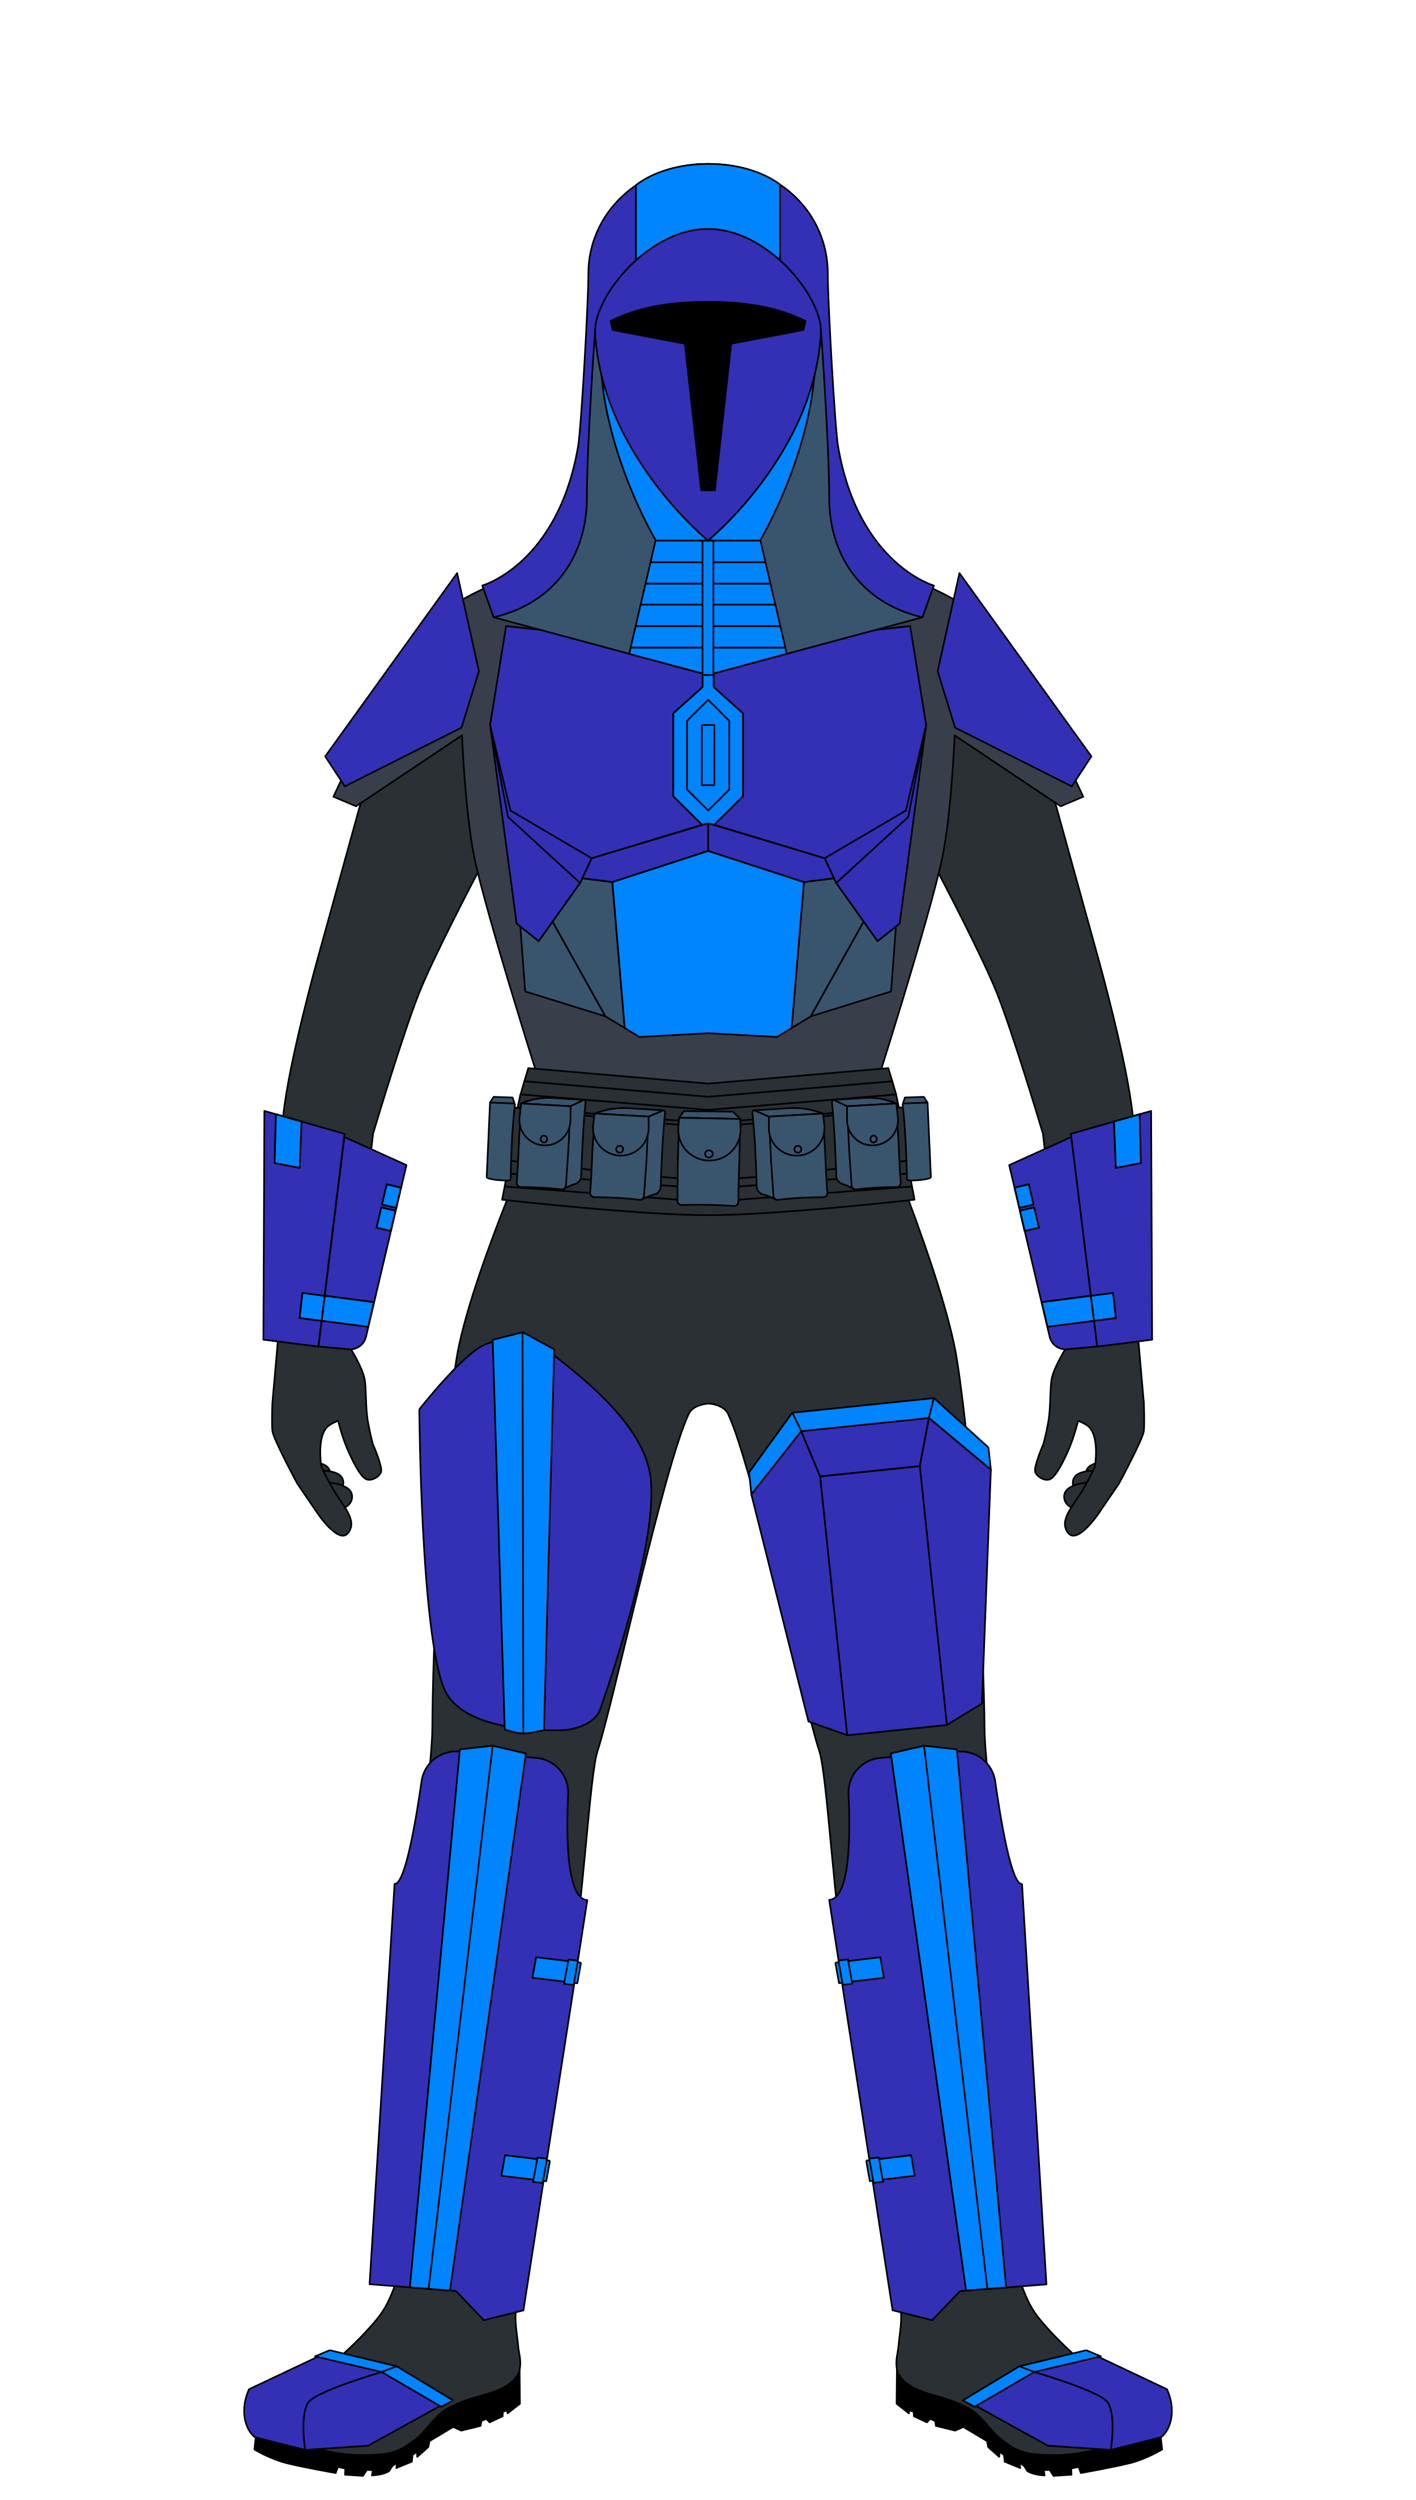 <?xml version='1.0' encoding='UTF-8'?>
<svg version="1.1" id="Female-Body" xmlns="http://www.w3.org/2000/svg" xmlns:serif="http://www.serif.com/" viewBox="0 -55 170 300" style="fill-rule: evenodd; stroke-width: 0.2px; stroke-linejoin: round;" width="170" height="300">
<style>
mask {
mask-type: alpha;
}
.decal {
stroke: none;
}
</style>
<defs id="Masks" stroke="none">
<mask id="HelmetsMask"> <use href="#Helmets"/> </mask>
<mask id="CollarMask"> <use href="#Collar"/> </mask>
<mask id="ShouldersMask"> <use href="#Shoulders"/> </mask>
<mask id="ChestMask"> <use href="#Chest"/> </mask>
<mask id="BicepsMask"> <use href="#Biceps"/> </mask>
<mask id="GauntletsMask"> <use href="#Gauntlets"/> </mask>
<mask id="WaistMask"> <use href="#Waist"/> </mask>
<mask id="GroinMask"> <use href="#Groin"/> </mask>
<mask id="ThighsMask"> <use href="#Thighs"/> </mask>
<mask id="KneesMask"> <use href="#Knees"/> </mask>
<mask id="ShinsMask"> <use href="#Shins"/> </mask>
<mask id="FootMask"> <use href="#Foot"/> </mask>
</defs>
<defs id="Decals"/><g id="Main-Body" fill="white" stroke="black">
<g id="Extras_Back">
<g id="Back"><g id="NO-CAPES_Back" class="option" style="display: inherit;">
</g>
</g>
</g>
<g id="Extras-BackDecals" mask="url(#BackMask)">
</g>
<g id="Suit">
<g id="Neck-Seal"><g id="Standard-Neck-Seal" class="option" fill="rgb(0, 0, 0)" style="display: inherit;">
<path d="M95.96,3.46c0-0.93-0.74-1.69-1.65-1.69c0,0-6.22,0.89-9.33,0.89c-3.11,0-9.33-0.89-9.33-0.89 c-0.91,0-1.65,0.76-1.65,1.69c0,0.93,0.74,1.69,1.65,1.69c0,0,6.22,0.89,9.33,0.89c3.11,0,9.33-0.89,9.33-0.89 C95.22,5.15,95.96,4.39,95.96,3.46z"/>
<path d="M96.51,5.43c0-0.98-0.78-1.77-1.73-1.77c0,0-6.53,0.93-9.8,0.93s-9.8-0.93-9.8-0.93 c-0.96,0-1.73,0.79-1.73,1.77c0,0.98,0.78,1.77,1.73,1.77c0,0,6.53,0.93,9.8,0.93s9.8-0.93,9.8-0.93 C95.74,7.21,96.51,6.41,96.51,5.43z"/>
<path d="M97.14,7.88c0-1.03-0.82-1.87-1.83-1.87c0,0-6.89,0.98-10.33,0.98c-3.44,0-10.33-0.98-10.33-0.98 c-1.01,0-1.83,0.84-1.83,1.87s0.82,1.87,1.83,1.87c0,0,6.89,0.98,10.33,0.98c3.44,0,10.33-0.98,10.33-0.98 C96.32,9.75,97.14,8.91,97.14,7.88z"/>
<path d="M97.75,10.13c0-1.08-0.86-1.96-1.92-1.96c0,0-7.23,1.03-10.85,1.03c-3.62,0-10.85-1.03-10.85-1.03 c-1.06,0-1.92,0.88-1.92,1.96c0,1.08,0.86,1.96,1.92,1.96c0,0,7.23,1.03,10.85,1.03c3.62,0,10.85-1.03,10.85-1.03 C96.89,12.09,97.75,11.21,97.75,10.13z"/>
<path d="M98.36,12.33c0-0.82-0.9-1.48-2.01-1.48c0,0-7.58,0.78-11.36,0.78s-11.36-0.78-11.36-0.78 c-1.11,0-2.01,0.66-2.01,1.48c0,0.82,0.9,1.48,2.01,1.48c0,0,7.58,0.78,11.36,0.78s11.36-0.78,11.36-0.78 C97.46,13.81,98.36,13.14,98.36,12.33z"/>
<path d="M98.36,14.8c0-0.82-0.9-1.48-2.01-1.48c0,0-7.58,0.78-11.36,0.78s-11.36-0.78-11.36-0.78 c-1.11,0-2.01,0.66-2.01,1.48c0,0.82,0.9,1.48,2.01,1.48c0,0,7.58,1.5,11.36,1.5s11.36-1.5,11.36-1.5 C97.46,16.28,98.36,15.62,98.36,14.8z"/>
</g>
</g>
<g id="Flight-Suit" fill="rgb(42, 48, 51)">
<path d="M38.1,60.17l5.2-18.8l12.15-8.13l1.9,16.49c0,0-5.25,9.95-7.06,14.51c-1.86,4.7-5.09,15.42-5.5,16.81 l-2.88,24.91l-8.36-2.66c0,0-0.3-17.29,0.46-24.47C34.68,72.42,38.1,60.17,38.1,60.17z"/>
<path d="M131.9,60.17l-5.22-18.86l-12.06-8.07l-1.92,16.59c0,0,5.2,9.85,7.01,14.41c1.86,4.7,5.09,15.42,5.5,16.81 l2.88,24.91l8.36-2.66c0,0,0.3-17.29-0.46-24.47C135.32,72.42,131.9,60.17,131.9,60.17z"/>
<path d="M84.99,113.44c-1.03,0.1-1.95,0.5-2.29,1.22c-3,6.3-9.17,35.13-10.95,40.44c-0.97,2.89-1.74,18.7-3.38,27.92 c-1.96,11.01-8.39,38.11-8.39,38.11l-11.15-1.15c0,0-1.44-27.22-1.04-37.12c0.3-7.53,3.42-22.31,3.42-22.31s0.67-5.4,0.69-8.12 c0.06-9.82,0.93-31.66,2.88-44.2C56.3,98.31,65.7,77.5,65.7,77.5s12.18,4.76,19.34,4.76c7.16,0,19.44-4.86,19.44-4.86 s8.88,20.92,10.42,30.83c1.95,12.54,3.24,34.38,3.3,44.2c0.02,2.72,0.69,8.12,0.69,8.12s3.12,14.79,3.42,22.31 c0.4,9.91-1.04,37.12-1.04,37.12l-11.15,1.15c0,0-6.43-27.1-8.39-38.11c-1.64-9.22-2.41-25.03-3.38-27.92 c-1.78-5.31-7.96-34.13-10.95-40.44c-0.35-0.73-1.3-1.14-2.34-1.23L84.99,113.44z"/>
</g>
<g id="Sleeves" class="toggle" style="display: none;" fill="rgb(255, 255, 255)"/>
</g>
<g id="Boots">
<g id="Tall_Boots" class="option" style="display: inherit;">
<g id="Bottom_Tall-Boot" fill="rgb(0, 0, 0)">
<path d="M62.38,229.28c-0.02,0.13-0.05,0.27-0.09,0.42c-0.88,1.83-3.26,2.46-4.9,2.9c-1.16,0.31-2.28,0.75-3.37,1.27 c-1.51,0.73-2.27,2-3.44,3.22c-0.52,0.54-1.15,0.96-1.75,1.38c-1.5,1.03-2.95,1.11-4.66,1.16c-2.29,0.07-4.32-0.28-6.58-0.85 c-1.98-0.5-3.45-0.92-5.16-1.47c-0.51-0.17-1.14-0.28-1.44-0.71l-0.26,0.65l-0.19,1.7c0,0,1.85,1.13,3.82,1.63 c1.97,0.5,5.94,1.2,5.94,1.2l0.27-0.74l0.89,0.21l-0.04,0.73l2.16,0.14l0.46-0.71l0.72,0.02l-0.11,0.63c0,0,1.34-0.02,2.08-0.53 c0.14-0.24,0.41-0.63,0.41-0.63l0.51-0.32l-0.07,0.6l1.86-0.76l0.09-0.82l0.54-0.36l0.02,0.6l1.33-1.17l0.14-0.72l2.85-1.7 l0.97,0.44l2.32-0.57l0.08-0.57l0.59-0.28l0.41,0.43l1.56-0.73l0.03-0.53l0.51-0.2l0.06,0.38l1.48-1.16L62.38,229.28z M62.44,228.61L62.44,228.61L62.44,228.61L62.44,228.61z"/>
<path d="M107.68,229.28c0.02,0.13,0.05,0.27,0.09,0.42c0.88,1.83,3.26,2.46,4.9,2.9c1.15,0.31,2.28,0.75,3.37,1.27 c1.51,0.73,2.27,2,3.44,3.22c0.52,0.54,1.15,0.96,1.75,1.38c1.5,1.03,2.95,1.11,4.66,1.16c2.29,0.07,4.32-0.28,6.58-0.85 c1.98-0.5,3.45-0.92,5.16-1.47c0.51-0.17,1.14-0.28,1.44-0.71l0.26,0.65l0.19,1.7c0,0-1.85,1.13-3.82,1.63 c-1.97,0.5-5.94,1.2-5.94,1.2l-0.27-0.74l-0.89,0.21l0.04,0.73l-2.16,0.14l-0.46-0.71l-0.72,0.02l0.11,0.63 c0,0-1.34-0.02-2.08-0.53c-0.14-0.24-0.41-0.63-0.41-0.63l-0.51-0.32l0.07,0.6l-1.86-0.76l-0.09-0.82l-0.54-0.36l-0.02,0.6 l-1.33-1.17l-0.14-0.72l-2.85-1.7l-0.97,0.44l-2.32-0.57l-0.08-0.57l-0.59-0.28l-0.41,0.43l-1.56-0.73l-0.03-0.53l-0.51-0.2 l-0.06,0.38l-1.48-1.16L107.68,229.28z M107.62,228.61L107.62,228.61L107.62,228.61L107.62,228.61z"/>
</g>
<g id="Main_Tall-Boot" fill="rgb(42, 48, 51)">
<path d="M62.37,215.4c1.32-4.39,2.31-11.41,3.1-14.61c0.59-2.4,3.31-15.44,2.86-17.08 c-0.45-1.66-20.1-4.93-20.66-3.44c-0.86,2.29,0.36,24.81,0.21,28.13c-0.11,2.44,0.19,7.55,0.19,7.55 c-0.23,1.33-0.42,2.76-0.9,3.96c-0.91,2.25-1.49,2.97-3.03,4.68c-1.06,1.17-3.06,3.14-4.32,4.03c-0.53,0.38-2.39,1.74-2.39,1.74 c-2.32,0.98-4.88,0.64-6.14,3.55c-0.27,0.64-0.51,1.4-0.46,2.12c0.06,0.92,0.94,1.05,1.63,1.27c1.71,0.55,3.18,0.97,5.16,1.47 c2.26,0.58,4.29,0.93,6.58,0.85c1.71-0.05,3.16-0.13,4.66-1.16c0.6-0.41,1.23-0.83,1.75-1.38c1.17-1.22,1.93-2.49,3.44-3.22 c1.09-0.53,2.21-0.96,3.37-1.27c1.63-0.44,4.02-1.06,4.9-2.9c0.34-1.38-0.01-2.06-0.12-3.24l-0.05-0.51 c-0.09-0.77-0.21-1.56-0.25-2.4c-0.07-1.6,0.28-3.18,0.37-4.77c0.05-0.9,0.09-1.81,0.11-2.71 C62.36,215.96,62.39,215.62,62.37,215.4z"/>
<path d="M107.7,215.4c-1.32-4.39-2.31-11.41-3.1-14.61c-0.59-2.4-3.31-15.44-2.86-17.08 c0.45-1.66,20.1-4.93,20.66-3.44c0.86,2.29-0.36,24.81-0.21,28.13c0.11,2.44-0.19,7.55-0.19,7.55c0.23,1.33,0.42,2.76,0.9,3.96 c0.91,2.25,1.49,2.97,3.03,4.68c1.06,1.17,3.06,3.14,4.32,4.03c0.53,0.38,2.39,1.74,2.39,1.74c2.32,0.98,4.88,0.64,6.15,3.55 c0.27,0.64,0.51,1.4,0.46,2.12c-0.06,0.92-0.94,1.05-1.63,1.27c-1.71,0.55-3.18,0.97-5.16,1.47c-2.26,0.58-4.29,0.93-6.58,0.85 c-1.71-0.05-3.16-0.13-4.66-1.16c-0.61-0.41-1.23-0.83-1.75-1.38c-1.18-1.22-1.94-2.49-3.44-3.22c-1.09-0.53-2.21-0.96-3.37-1.27 c-1.63-0.44-4.02-1.06-4.9-2.9c-0.34-1.38,0.01-2.06,0.12-3.24l0.05-0.51c0.09-0.77,0.21-1.56,0.25-2.4 c0.07-1.6-0.28-3.18-0.37-4.77c-0.05-0.9-0.09-1.81-0.11-2.71C107.71,215.96,107.68,215.62,107.7,215.4z"/>
</g>
</g></g>
<g id="Gloves">
<g id="Left-Glove"><g id="Basic_Left_Glove" class="option" fill="rgb(42, 48, 51)" style="display: inherit;">
<path d="M133.16,120.46c-0.46-0.03-0.9-0.01-1.36,0.09c-0.31,0.07-0.62,0.16-0.9,0.34 c-0.85,0.55-0.62,1.76,0.14,2.21c0.89,0.53,2.29,0.01,2.69-1.02C133.9,121.66,133.39,120.86,133.16,120.46"/>
<path d="M131.6,121.51c-0.46-0.02-0.9-0.02-1.36,0.09c-0.31,0.07-0.62,0.16-0.9,0.34c-0.85,0.55-0.62,1.76,0.14,2.21 c0.89,0.53,2.29,0.01,2.69-1.02C132.34,122.71,131.83,121.91,131.6,121.51"/>
<path d="M130.49,122.93c-0.46,0.05-1.02,0.12-1.46,0.3c-0.3,0.12-0.59,0.25-0.85,0.47c-0.78,0.68-0.4,1.83,0.4,2.17 c0.94,0.39,2.27-0.34,2.55-1.42C131.24,124.01,130.49,122.93,130.49,122.93z"/>
<path d="M127.97,106.79c0,0-1.34,2.09-1.69,3.59c-0.25,1.06-0.11,3.58-0.43,5.28c-0.31,1.7-0.59,2.64-0.59,2.64 s-1.18,2.71-0.98,3.34c0.21,0.62,1.25,1.18,1.84,0.85c0.74-0.41,1.66-2.32,2.24-3.67c0.59-1.37,1.08-3.32,1.08-3.32 s0.81,0.32,1.23,0.68c1.38,1.2,0.78,4.82,0.78,4.82s-0.57,1.29-1.43,2.75c-1.17,1.99-2.97,3.7-1.78,5.22 c1.11,1.42,3.63-2.31,3.63-2.31l2.47-3.62c0,0,2.84-5.26,2.98-6.28c0.11-0.78,0.01-3.38,0.01-3.38l-0.89-10.08l-4.5,0.42 l-3.7,1.36L127.97,106.79"/>
</g>
</g>
<g id="Right-Glove"><g id="Basic_Right_Glove" class="option" fill="rgb(42, 48, 51)" style="display: inherit;">
<path d="M36.86,120.46c0.46-0.03,0.9-0.01,1.36,0.09c0.31,0.07,0.62,0.16,0.9,0.34c0.85,0.55,0.62,1.76-0.14,2.21 c-0.89,0.53-2.29,0.01-2.69-1.02C36.12,121.66,36.64,120.86,36.86,120.46"/>
<path d="M38.42,121.51c0.46-0.02,0.9-0.02,1.36,0.09c0.31,0.07,0.62,0.16,0.9,0.34c0.85,0.55,0.62,1.76-0.14,2.21 c-0.89,0.53-2.29,0.01-2.69-1.02C37.68,122.71,38.2,121.91,38.42,121.51"/>
<path d="M39.54,122.93c0.46,0.05,1.02,0.12,1.46,0.3c0.3,0.12,0.6,0.25,0.85,0.47c0.78,0.68,0.4,1.83-0.4,2.17 c-0.94,0.39-2.27-0.34-2.55-1.42C38.78,124.01,39.54,122.93,39.54,122.93z"/>
<path d="M42.06,106.79c0,0,1.34,2.09,1.69,3.59c0.25,1.06,0.11,3.58,0.43,5.28c0.31,1.7,0.59,2.64,0.59,2.64 s1.18,2.71,0.98,3.34c-0.21,0.62-1.24,1.18-1.84,0.85c-0.74-0.41-1.66-2.32-2.24-3.67c-0.59-1.37-1.08-3.32-1.08-3.32 s-0.81,0.32-1.23,0.68c-1.38,1.2-0.78,4.82-0.78,4.82s0.57,1.29,1.43,2.75c1.17,1.99,2.97,3.7,1.78,5.22 c-1.11,1.42-3.63-2.31-3.63-2.31l-2.47-3.62c0,0-2.84-5.26-2.98-6.28c-0.11-0.78-0.01-3.38-0.01-3.38l0.89-10.08l4.5,0.42 l3.7,1.36L42.06,106.79"/>
</g>
</g>
</g>
<g id="Biceps">
<g id="Left-Biceps">
<g id="None_Biceps_Left" class="option" style="display: inherit;">
</g></g>
<g id="Right-Biceps">
<g id="None_Biceps_Right" class="option" style="display: inherit;">
</g></g>
</g>
<g id="BicepsDecals" mask="url(#BicepsMask)">
</g>
<path id="Vest" d="M91.61,82.96c-4.3,0.88-8.84,0.88-13.14,0c-4.33-0.88-12.83-5.29-12.83-5.29s-7.42-23.26-8.75-30.06 c-1.06-5.39-1.42-14.37-1.42-14.37l-12.73,8.52l-2.71-1.15c0,0,7.62-16.73,12.62-21.57c4.53-4.39,17.42-7.5,17.42-7.5 s5.68,6.2,14.97,6.25c8.84,0.04,14.97-6.25,14.97-6.25s12.89,3.12,17.42,7.5c5.01,4.85,12.62,21.57,12.62,21.57l-2.71,1.15 l-12.73-8.52c0,0-0.36,8.98-1.42,14.37c-1.33,6.79-8.76,30.06-8.76,30.06S95.93,82.08,91.61,82.96z" fill="rgb(57, 63, 74)"/>
<g id="SuitDecals" mask="url(#SuitMask)">
</g>
<g class="swappable" id="Chest"><g id="Chest_Gunslinger">
<g id="Abdomen_Gunslinger">
<g id="Left_Abdomen_Gunslinger" fill="rgb(57, 85, 110)">
<path d="M97.34,66.97l6.35-11.37l-3.3-4.64l-0.26-0.56l-3.61,0.45l-1.48,17.52L97.34,66.97z"/>
<path d="M97.34,66.97l6.35-11.37l1.67,2.34l2.2-1.75l-0.58,7.79L97.34,66.97z"/>
</g>
<g id="Right_Abdomen_Gunslinger" fill="rgb(57, 85, 110)">
<path d="M72.69,66.97L66.34,55.6l-1.67,2.34l-2.2-1.75l0.58,7.79L72.69,66.97z"/>
<path d="M72.69,66.97L66.34,55.6l3.3-4.64l0.26-0.56l3.61,0.45L75,68.37L72.69,66.97z"/>
</g>
<path id="Center_Abdomen_Gunslinger" d="M85.02,47.12l11.5,3.74l-1.48,17.52l-1.76,1.06l-8.26-0.45l-8.26,0.45 L75,68.37l-1.48-17.52L85.02,47.12z" fill="rgb(0, 133, 255)"/>
</g>
<g id="Chest-Plates_Gunslinger">
<g id="Left-Chest_Gunslinger" fill="rgb(51, 48, 181)">
<path d="M85.68,27.45v-2.7l2.22-2.21l21.37-2.41l1.92,11.86l-3.18,23.84l-2.65,2.11l-4.97-6.98L99,48l-13.25-4.02 l3.45-3.42v-9.95L85.68,27.45z"/>
<path d="M99,48l9.76-5.73l2.43-10.25l-2.15,11.03l-8.65,7.92L99,48z"/>
<path d="M100.12,50.4l-3.61,0.45l-11.5-3.74V43.8L99,48L100.12,50.4z"/>
</g>
<g id="Right-Chest_Gunslinger" fill="rgb(51, 48, 181)">
<path d="M84.35,27.45v-2.7l-2.22-2.21l-21.37-2.41l-1.92,11.86l3.18,23.84l2.65,2.11l4.97-6.98L71.04,48l13.25-4.02 l-3.45-3.42v-9.95L84.35,27.45z"/>
<path d="M71.04,48l-9.76-5.73l-2.43-10.25l2.15,11.03l8.65,7.92L71.04,48z"/>
<path d="M69.91,50.4l3.61,0.45l11.5-3.74V43.8L71.04,48L69.91,50.4z"/>
</g>
</g>
<g id="Iron-Heart_Gunslinger">
<path id="Under-Heart_Gunslinger" d="M84.29,43.98l-3.45-3.42v-9.95l3.51-3.16v-2.7h1.33v2.7l3.51,3.16v9.95 l-3.45,3.42l-0.73-0.18L84.29,43.98z" fill="rgb(0, 133, 255)"/>
<path id="Heart_Gunslinger" d="M82.48,39.74v-8.23l2.54-2.53l2.54,2.53v8.23l-2.54,2.53L82.48,39.74z" fill="rgb(0, 133, 255)"/><rect id="Center_Heart_Gunslinger" class="option" x="84.26" y="32.01" width="1.5" height="7.22" fill="rgb(0, 133, 255)" style="display: inherit;"/>
</g>
</g></g>
<g id="ChestDecals" mask="url(#ChestMask)">
</g>
<g id="Chest-Attachments"><g id="No-Device_Accessories_Chest" class="option" style="display: inherit;">
</g>
</g>
<g id="Collar"><g id="None_Collar" class="option" style="display: inherit;">
</g>
</g>
<g id="CollarDecals" mask="url(#CollarMask)">
</g>
<g id="Helmets" class="swappable" transform="translate(45,-52)"><g id="Helmet_Neo">
<g id="Mask-Of-Mandalor_Neo">
<g id="Mask-Of-Mandalor_Neo" class="toggle" style="display:none"/>
</g>
<g id="Helmet_Pieces_Neo">
<path id="Main_Neo" d="M14.27,71.08l-1.37-3.81c0,0,9.06-2.54,11.5-16.68c0.38-2.17,1.24-17.39,1.24-20.8 c0-7.02,5.93-13.12,14.37-13.12c8.7,0,14.37,6.12,14.37,13.12c0,3.41,0.86,18.63,1.24,20.8c2.44,14.14,11.5,16.68,11.5,16.68 l-1.37,3.81H14.27z" fill="rgb(51, 48, 181)"/>
<path id="Stripe_Neo" d="M31.35,28.24v-9.01c0,0,2.83-2.54,8.65-2.56c5.77-0.02,8.65,2.49,8.65,2.49v9.08 c-2.4-2.04-5.46-3.57-8.65-3.57c-0.42,0-0.84,0.03-1.26,0.08c-2.4,0.29-4.64,1.38-6.53,2.8C31.92,27.77,31.64,28,31.35,28.24 L31.35,28.24z" fill="rgb(0, 133, 255)"/>
<path id="Chin-2_Neo" d="M39.98,78l-25.71-6.92c7.72-1.8,11.19-7.87,11.19-14.31s0.99-20.16,0.99-20.16h27.11 c0,0,0.99,13.71,0.99,20.16s3.47,12.51,11.19,14.31L40.02,78L40,78L39.98,78z" fill="rgb(57, 85, 110)"/>
<g id="Chin-1_Neo" fill="rgb(0, 133, 255)">
<path d="M46.25,61.88H33.75c0,0-6.21-10.37-6.65-21.54l0,0C29.87,51.51,40,59.15,40,59.15s10.13-7.64,12.9-18.81 l0,0C52.46,51.51,46.25,61.88,46.25,61.88z"/>
<path d="M33.1,64.46l-0.6,2.59h15l-0.6-2.59H33.1z"/>
<path d="M33.7,61.88l-0.6,2.59h13.8l-0.6-2.59H33.7z"/>
<path d="M32.5,67.05l-0.6,2.59h16.2l-0.6-2.59H32.5z"/>
<path d="M31.91,69.56l-0.6,2.59h17.38l-0.6-2.59H31.91z"/>
<path d="M31.31,72.15l-0.6,2.58h18.58l-0.6-2.58H31.31z"/>
<path d="M30.71,74.74l-0.17,0.73L40,78l9.46-2.54l-0.17-0.73H30.71z"/>
<rect x="39.34" y="61.88" width="1.31" height="16.12"/>
</g>
<path id="Face_Neo" d="M40,24.47c7.21,0,13.77,8.24,13.55,12.47C52.8,51.47,40,61.88,40,61.88 S27.2,51.47,26.45,36.94C26.23,32.71,32.79,24.47,40,24.47z" fill="rgb(51, 48, 181)"/>
<path fill="rgb(0, 0, 0)" id="Visor_Neo" d="M39.18,55.84l-1.96-17.59l-8.66-1.65l-0.25-1.07c3.66-1.86,7.8-2.31,11.7-2.31 s8.07,0.47,11.7,2.31l-0.26,1.07l-8.66,1.65l-1.96,17.59H39.18z"/>
</g>
</g></g>
<g id="HelmetsDecals" mask="url(#HelmetsMask)"/>
<g id="Shoulders">
<g id="Left-Shoulder"><g id="Classic_Shoulder_Left" class="option" style="display: inherit;">
<path id="Main_Shoulder_Classic_Left" d="M115.19,13.78l-2.62,11.77l2.09,6.77l14.01,7.05l2.36-3.6L115.19,13.78z" fill="rgb(51, 48, 181)"/>
<path id="Trauma-Plates_Shoulder_Classic_Left" class="toggle" style="display:none" d="M114.4,25.47l1.74,5.62l11.93,6l2.02-3.08 l-13.43-18.68L114.4,25.47z" fill="rgb(255, 255, 255)"/>
</g>
</g>
<g id="Right-Shoulder"><g id="Classic_Shoulder_Right" class="option" style="display: inherit;">
<path id="Main_Shoulder_Classic_Right" d="M54.88,13.78l2.62,11.77l-2.09,6.77l-14.01,7.05l-2.36-3.6L54.88,13.78z " fill="rgb(51, 48, 181)"/>
<path id="Trauma-Plates_Shoulder_Classic_Right" class="toggle" style="display:none" d="M55.67,25.47l-1.74,5.62l-11.93,6l-2.02-3.08 l13.43-18.68L55.67,25.47z" fill="rgb(255, 255, 255)"/>
</g>
</g>
</g>
<g id="ShouldersDecals" mask="url(#ShouldersMask)">
</g>
<g id="Gauntlets">
<g id="Left-Gauntlets"><g id="Gunslinger_Gauntlet_Left" class="option" style="display: inherit;">
<g id="Accent-Top_Gunslinger_Gauntlet_Left" fill="rgb(0, 133, 255)">
<path d="M136.82,78.71l0.16,5.87l-3.02,0.58l-0.23-5.57L136.82,78.71z"/>
<path d="M133.63,100.15l0.34,3.02l-2.65,0.34l-0.37-3.01L133.63,100.15z"/>
</g>
<path id="Top_Gunslinger_Gauntlet_Left" d="M136.82,78.71l1.38-0.39l0.12,27.45l-6.61,0.83l-0.53-4.3l0.15,1.22 l2.65-0.34l-0.34-3.02l-2.68,0.35l-2.4-19.44L136.82,78.71l-3.09,0.88l0.23,5.57l3.02-0.58L136.82,78.71z" fill="rgb(51, 48, 181)"/>
<g id="Accent-Bottom_Gunslinger_Gauntlet_Left" fill="rgb(0, 133, 255)">
<path d="M124.09,89.56l-0.57-2.44l-1.72,0.4l0.57,2.44L124.09,89.56z"/>
<path d="M124.74,92.34l-0.57-2.45l-1.73,0.4l0.57,2.44L124.74,92.34z"/>
<path d="M130.96,100.5l-5.9,0.77l0.7,2.97l5.58-0.72L130.96,100.5z"/>
</g>
<path id="Bottom_Gunslinger_Gauntlet_Left" d="M131.28,103.07l-0.32-2.58l-5.9,0.77l0.7,2.97l5.58-0.72l0.38,3.08 c0,0-2.07,0.19-3.62,0.33c-0.97,0.09-1.86-0.55-2.08-1.49c-1.21-5.14-4.86-20.61-4.86-20.61l7.45-3.37L131.28,103.07z M124.74,92.34l-0.57-2.45l-1.73,0.4l0.57,2.44L124.74,92.34z M124.09,89.56l-0.57-2.44l-1.72,0.4l0.57,2.44L124.09,89.56z" fill="rgb(51, 48, 181)"/><g id="No-Device_Attachment_Gunslinger_Gauntlet_Left" class="option" style="display: inherit;">
</g>
</g></g>
<g id="Right-Gauntlets"><g id="Gunslinger_Gauntlet_Right" class="option" style="display: inherit;">
<g id="Accent-Top_Gunslinger_Gauntlet_Right" fill="rgb(0, 133, 255)">
<path d="M33.12,78.71l-0.16,5.87l3.02,0.58l0.23-5.57L33.12,78.71z"/>
<path d="M36.31,100.15l-0.34,3.02l2.65,0.34l0.37-3.01L36.31,100.15z"/>
</g>
<path id="Top_Gunslinger_Gauntlet_Right" d="M33.12,78.71l-1.38-0.39l-0.12,27.45l6.61,0.83l0.53-4.3l-0.15,1.22 l-2.65-0.34l0.34-3.02l2.67,0.35l2.4-19.44L33.12,78.71l3.09,0.88l-0.23,5.57l-3.02-0.58L33.12,78.71z" fill="rgb(51, 48, 181)"/>
<g id="Accent-Bottom_Gunslinger_Gauntlet_Right" fill="rgb(0, 133, 255)">
<path d="M45.85,89.56l0.57-2.44l1.72,0.4l-0.57,2.44L45.85,89.56z"/>
<path d="M45.2,92.34l0.57-2.45l1.72,0.4l-0.57,2.44L45.2,92.34z"/>
<path d="M38.99,100.5l5.91,0.77l-0.7,2.97l-5.58-0.72L38.99,100.5z"/>
</g>
<path id="Bottom_Gunslinger_Gauntlet_Right" d="M38.67,103.07l0.32-2.58l5.91,0.77l-0.7,2.97l-5.58-0.72 l-0.38,3.08c0,0,2.07,0.19,3.62,0.33c0.97,0.09,1.85-0.55,2.08-1.49c1.21-5.14,4.86-20.61,4.86-20.61l-7.45-3.37L38.67,103.07z M45.2,92.34l0.57-2.45l1.72,0.4l-0.57,2.44L45.2,92.34z M45.85,89.56l0.57-2.44l1.72,0.4l-0.57,2.44L45.85,89.56z" fill="rgb(51, 48, 181)"/><g id="No-Device_Attachment_Gunslinger_Gauntlet_Right" class="option" style="display: inherit;">
</g>
</g></g>
</g>
<g id="GauntletsDecals" mask="url(#GauntletsMask)">
</g>
<g id="Shins">
<g id="Left-Shin"><g id="Basic-Shnees_Shin_Left" class="option" style="display: inherit;">
<path id="Shin_Basic-Shnees-Shin_Left" d="M101.87,160.31c-0.11-2.24,1.59-4.17,3.84-4.35 c2.81-0.23,6.5-0.53,9.28-0.76c2.21-0.18,4.18,1.38,4.49,3.57c0.69,4.84,1.97,12.46,3.22,12.33l2.93,48.04l-10.37,0.81 l-3.35,3.49l-4.75-1.19L99.55,173C102.07,172.85,102.11,165.2,101.87,160.31z" fill="rgb(51, 48, 181)"/>
<g id="Straps_Basic-Shnees-Shin_Left" class="toggle" fill="rgb(0, 133, 255)">
<path d="M100.29,180.53l5.39-0.65l0.44,2.46l-5.39,0.65L100.29,180.53"/>
<path d="M100.66,180.28l1.14-0.14l0.52,2.91l-1.14,0.14L100.66,180.28"/>
<path d="M103.99,204.29l5.39-0.65l0.44,2.46l-5.39,0.65L103.99,204.29"/>
<path d="M104.36,204.05l1.14-0.14l0.52,2.91l-1.14,0.14L104.36,204.05"/>
</g>
<g id="Accent_Basic-Shnees-Shin_Left" class="toggle" fill="rgb(0, 133, 255)">
<path d="M114.88,154.94l-3.93-0.44l-4,0.92l9.03,64.46l4.81-0.37L114.88,154.94"/>
<path d="M110.94,154.5l7.6,65.18"/>
</g>
</g></g>
<g id="Right-Shin"><g id="Basic-Shnees_Shin_Right" class="option" style="display: inherit;">
<path id="Shin_Basic-Shnees-Shin_Right" d="M68.21,160.32c0.11-2.24-1.58-4.17-3.83-4.36 c-2.81-0.23-6.5-0.54-9.27-0.77c-2.21-0.18-4.19,1.38-4.5,3.56c-0.69,4.84-1.99,12.46-3.24,12.33l-3,48.04l10.37,0.82l3.35,3.5 l4.75-1.18l7.67-49.23C68,172.86,67.97,165.22,68.21,160.32" fill="rgb(51, 48, 181)"/>
<g id="Straps_Basic-Shnees-Shin_Right" class="toggle" fill="rgb(0, 133, 255)">
<path d="M69.76,180.54l-5.39-0.66l-0.45,2.46l5.39,0.66L69.76,180.54"/>
<path d="M69.39,180.3l-1.14-0.14l-0.53,2.91l1.14,0.14L69.39,180.3"/>
<path d="M66.03,204.3l-5.39-0.66l-0.45,2.46l5.39,0.66L66.03,204.3"/>
<path d="M65.67,204.06l-1.14-0.14L64,206.84l1.14,0.14L65.67,204.06"/>
</g>
<g id="Accent_Basic-Shnees-Shin_Right" class="toggle" fill="rgb(0, 133, 255)">
<path d="M55.21,154.94l3.93-0.44l4,0.93l-9.12,64.45l-4.81-0.38L55.21,154.94"/>
<path d="M59.15,154.5l-7.69,65.17"/>
</g>
</g></g>
</g>
<g id="ShinsDecals" mask="url(#ShinsMask)">
</g>
<g id="Foot">
<g id="Left-Ankle">
<g id="None_Ankle_Left" class="option" style="display: inherit;">
</g></g>
<g id="Left-Toe">
<g id="Armored_Toe_Left" class="option" style="display: inherit;">
<g id="Plate_Armored_Toe_Left" fill="rgb(51, 48, 181)">
<path d="M115.81,232.98l10,5.52l7.55,0.51l6.05-1.53c1.27-1.05,1.77-3.41,0.69-5.76l-8.53-4.03l-6.69,1.67 L115.81,232.98"/>
<path d="M124.19,229.66c0,0,7.8,2.27,8.77,3.62c1.08,1.49,0.4,5.74,0.4,5.74"/>
</g>
<g id="Trim_Armored_Toe_Left" fill="rgb(0, 133, 255)">
<path d="M130.41,227.04l-8.03,1.93l-6.78,4.09l1.4,0.77l7.18-4.18l7.99-1.87L130.41,227.04"/>
<path d="M122.38,228.97l1.8,0.69"/>
</g>
</g></g>
<g id="Right-Ankle">
<g id="None_Ankle_Right" class="option" style="display: inherit;">
</g></g>
<g id="Right-Toe">
<g id="Armored_Toe_Right" class="option" style="display: inherit;">
<g id="Plate_Armored_Toe_Right" fill="rgb(51, 48, 181)">
<path d="M54.19,232.98l-10,5.52l-7.55,0.51l-6.05-1.53c-1.27-1.05-1.77-3.41-0.69-5.76l8.53-4.03l6.69,1.67 L54.19,232.98"/>
<path d="M45.81,229.66c0,0-7.8,2.27-8.77,3.62c-1.08,1.49-0.4,5.74-0.4,5.74"/>
</g>
<g id="Trim_Armored_Toe_Right" fill="rgb(0, 133, 255)">
<path d="M39.59,227.04l8.03,1.93l6.77,4.09l-1.4,0.77l-7.18-4.18l-7.99-1.87L39.59,227.04"/>
<path d="M47.62,228.97l-1.8,0.69"/>
</g>
</g></g>
</g>
<g id="FootDecals" mask="url(#FootMask)">
</g>
<g id="Knees">
<g id="Left-Knee">
<g id="None-(Nih-Plates)_Knee_Left" class="option" style="display: inherit;">
</g></g>
<g id="Right-Knee">
<g id="None-(Nih-Plates)_Knee_Right" class="option" style="display: inherit;">
</g></g>
</g>
<g id="KneesDecals" mask="url(#KneesMask)">
</g>
<g id="Thighs">
<g id="Left-Thigh"><g id="Heavy_Thigh_Left" class="option" style="display: inherit;">
<g id="Thigh_Heavy-Thigh_Left" fill="rgb(51, 48, 181)">
<path d="M96.2,116.74l-6,7.6l6.86,27.25l4.66,1.65l-3.25-31.06L96.2,116.74"/>
<path d="M111.52,115.16l7.44,6.21l-1.07,28.07l-4.22,2.57l-3.25-31.06L111.52,115.16"/>
<path d="M111.52,115.16l-15.33,1.58l2.27,5.44l11.96-1.24L111.52,115.16"/>
<path d="M110.43,120.95l-11.96,1.24l3.25,31.06l11.96-1.24L110.43,120.95"/>
</g>
<g id="Trim_Heavy-Thigh_Left" fill="rgb(0, 133, 255)">
<path d="M112.12,112.78l-17.01,1.76l1.08,2.21l15.33-1.58L112.12,112.78"/>
<path d="M118.67,118.71l-6.55-5.94l-0.6,2.38l7.44,6.21L118.67,118.71"/>
<path d="M89.94,121.68l5.18-7.15l1.08,2.21l-6,7.6L89.94,121.68"/>
</g>
</g></g>
<g id="Right-Thigh"><g id="Basic_Thigh_Right" class="option" style="display: inherit;">
<path id="Thigh_Basic-Thigh_Right" d="M50.34,114.13c0,0,5.22-6.67,7.89-7.78c2.53-1.05,5.91-0.6,8.08,1.13 c3.31,2.64,10.92,8.35,11.78,14.71c0.96,7.1-4.24,22.8-6,27.87c-0.6,1.72-2.87,2.51-4.61,2.57c-3.22,0.12-12.01-0.15-14.11-4.87 C50.51,141.34,50.34,114.13,50.34,114.13" fill="rgb(51, 48, 181)"/>
<path id="Trauma-Plate_Basic-Thigh_Right" class="toggle" style="display:none" d="M52.11,114.74c0.78-0.97,2.65-3.22,4.46-4.95 c0.86-0.82,1.68-1.54,2.33-1.82c1.97-0.82,4.61-0.47,6.3,0.88c1.92,1.53,5.35,4.12,7.95,7.29c1.58,1.92,2.88,4.05,3.18,6.29 c0.94,6.9-4.2,22.13-5.92,27.06c-0.15,0.43-0.56,0.7-0.99,0.91c-0.64,0.31-1.38,0.46-2.02,0.49c-1.8,0.07-5.47,0.02-8.54-1 c-1.7-0.56-3.24-1.38-3.89-2.83c-0.81-1.82-1.35-5.42-1.77-9.56C52.32,128.66,52.14,117.46,52.11,114.74" fill="rgb(255, 255, 255)"/>
<g id="Ridge_Basic-Thigh_Right" class="toggle" style="" fill="rgb(0, 133, 255)">
<path d="M59.15,105.79l3.61-0.92l3.78,2.07l-1.23,45.7c-2.49,0.48-2.53,0.57-4.71-0.08L59.15,105.79"/>
<path d="M62.73,104.87l0.1,48.14"/>
</g>
</g>
</g>
</g>
<g id="ThighsDecals" mask="url(#ThighsMask)">
</g>
<g id="Groin">
<g id="None_Groin" class="option" style="display: inherit;">
</g></g>
<g id="GroinDecals" mask="url(#GroinMask)">
</g>
<g id="Waist">
<g id="Accessories_Waist">
<g id="Kama" class="toggle" style="display:none"/>
<g id="Loin-Cloth" class="toggle" style="display:none"/>
<g id="Left-Holster" class="toggle" style="display:none"/>
<g id="Right-Holster" class="toggle" style="display:none"/>
<g id="Left-Trophy" class="toggle" style="display:none"/>
<g id="Right-Trophy" class="toggle" style="display:none"/>
</g>
<g id="Under-Belt"><g id="Girth-Belt" class="option" fill="rgb(42, 48, 51)" style="display: inherit;">
<path d="M85.04,76.62c-7.36,0-22.09-1.86-22.09-1.86l0.48-1.58c0,0,14.37,1.24,21.61,1.86 c7.21-0.62,21.61-1.86,21.61-1.86l0.48,1.58C107.13,74.76,92.4,76.62,85.04,76.62z"/>
<path d="M85.04,78.2c-7.52,0-22.55-1.86-22.55-1.86l0.46-1.58c0,0,18.41,1.55,22.09,1.86 c3.68-0.31,22.09-1.86,22.09-1.86l0.46,1.58C107.59,76.34,92.56,78.2,85.04,78.2z"/>
<path d="M85.04,79.78c-7.63,0-22.9-1.86-22.9-1.86l0.34-1.58c0,0,18.79,1.55,22.55,1.86 c3.76-0.31,22.55-1.86,22.55-1.86l0.34,1.58C107.94,77.92,92.67,79.78,85.04,79.78z"/>
<path d="M85.04,81.36c-7.73,0-23.18-1.86-23.18-1.86l0.29-1.58c0,0,19.08,1.55,22.9,1.86 c3.82-0.31,22.9-1.86,22.9-1.86l0.29,1.58C108.22,79.49,92.77,81.36,85.04,81.36z"/>
<path d="M85.04,82.94c-7.81,0-23.44-1.86-23.44-1.86l0.26-1.58c0,0,19.32,1.55,23.18,1.86 c3.86-0.31,23.18-1.86,23.18-1.86l0.26,1.58C108.49,81.07,92.86,82.94,85.04,82.94z"/>
<path d="M85.04,84.52c-7.9,0-23.69-1.86-23.69-1.86l0.25-1.58c0,0,19.54,1.55,23.44,1.86 c3.91-0.31,23.44-1.86,23.44-1.86l0.25,1.58C108.73,82.65,92.94,84.52,85.04,84.52z"/>
<path d="M85.04,86.1c-7.98,0-23.93-1.86-23.93-1.86l0.24-1.58c0,0,19.74,1.55,23.69,1.86 c3.95-0.31,23.69-1.86,23.69-1.86l0.24,1.58C108.97,84.23,93.02,86.1,85.04,86.1z"/>
<path d="M85.04,87.68c-8.06,0-24.18-1.86-24.18-1.86l0.25-1.58c0,0,19.94,1.55,23.93,1.86 c3.99-0.31,23.93-1.86,23.93-1.86l0.25,1.58C109.22,85.81,93.1,87.68,85.04,87.68z"/>
<path d="M85.04,89.25c-8.15,0-24.45-1.86-24.45-1.86l0.27-1.58c0,0,20.15,1.55,24.18,1.86 c4.03-0.31,24.18-1.86,24.18-1.86l0.27,1.58C109.49,87.39,93.19,89.25,85.04,89.25z"/>
<path d="M85.04,90.83c-8.25,0-24.76-1.86-24.76-1.86l0.31-1.58c0,0,20.38,1.55,24.45,1.86 c4.08-0.31,24.45-1.86,24.45-1.86l0.31,1.58C109.8,88.97,93.29,90.83,85.04,90.83z"/>
</g>
</g>
<g id="Belt">
<g id="Pouch-Belt-Full" class="option" style="display: inherit;">
<path id="Main_Pouch-Belt-Full" d="M109.38,84.26c-5.47,0.49-17.98,2.27-24.29,2.27c-6.38,0-18.88-1.79-24.28-2.26 l0.81-6.37c4.44,0.39,17.3,2.2,23.48,2.2c5.99,0,18.59-1.79,23.33-2.22L109.38,84.26z" fill="rgb(42, 48, 51)"/>
<g id="Pouches_Pouch-Belt-Full" fill="rgb(57, 85, 110)">
<g>
<g>
<g>
<path d="M75.55,77.99c-1.42-0.09-2.85,0.13-4.17,0.65l0,0L77.86,79l1.76-0.75 C79.62,78.25,77.35,78.1,75.55,77.99z"/>
<path d="M79.85,78.49c0.01-0.07-0.02-0.14-0.08-0.19c-0.06-0.04-0.14-0.05-0.2-0.02 c-0.57,0.24-1.7,0.73-1.7,0.73l-0.84,9.96c0.51-0.29,1.02-0.5,1.53-0.63c0.44-0.11,0.76-0.5,0.77-0.95 C79.42,84.41,79.55,81.44,79.85,78.49z"/>
<path d="M77.86,79l-6.48-0.37c-0.04,1.51-0.18,3.02-0.26,4.54c-0.08,1.65-0.12,3.3-0.27,4.96 c-0.01,0.14,0.03,0.28,0.13,0.38c0.09,0.1,0.23,0.16,0.37,0.16c1.81,0,3.62,0.1,5.41,0.31c0.14,0.02,0.27-0.02,0.38-0.11 c0.11-0.09,0.17-0.21,0.18-0.35c0.09-1.23,0.29-4.2,0.29-4.2L77.86,79z"/>
<path d="M77.86,79l-6.48-0.37c0,0-0.07,0.58-0.16,1.34c-0.11,0.91,0.16,1.83,0.76,2.53 c0.59,0.7,1.45,1.13,2.37,1.18c0,0,0,0,0,0c0.92,0.05,1.82-0.28,2.49-0.91c0.67-0.63,1.04-1.51,1.04-2.43 C77.87,79.59,77.86,79,77.86,79z"/>
<path d="M74.42,82.5c0.23,0.01,0.41,0.21,0.39,0.44c-0.01,0.23-0.21,0.4-0.44,0.39 c-0.23-0.01-0.41-0.21-0.39-0.44C73.99,82.66,74.19,82.49,74.42,82.5z"/>
</g>
</g>
<g>
<g>
<path d="M66.42,76.76c-1.32-0.09-2.64,0.14-3.85,0.67h0l5.92,0.34L70.1,77C70.1,77,68.06,76.87,66.42,76.76z"/>
<path d="M70.3,77.25c0.01-0.07-0.03-0.14-0.09-0.19c-0.06-0.04-0.14-0.05-0.21-0.02 c-0.53,0.25-1.52,0.72-1.52,0.72l-0.82,9.96c0.46-0.29,0.91-0.49,1.37-0.63c0.43-0.12,0.72-0.5,0.74-0.94 C69.89,83.18,70.01,80.21,70.3,77.25z"/>
<path d="M68.49,77.76l-5.92-0.34c-0.04,1.51-0.18,3.02-0.26,4.54c-0.09,1.65-0.13,3.3-0.27,4.96 c-0.01,0.14,0.03,0.28,0.13,0.38c0.1,0.1,0.23,0.16,0.37,0.16c1.62-0.01,3.24,0.08,4.84,0.28c0.14,0.02,0.27-0.02,0.38-0.11 c0.11-0.09,0.17-0.22,0.18-0.35c0.08-1.23,0.29-4.2,0.29-4.2L68.49,77.76z"/>
<path d="M68.49,77.76l-5.92-0.34c0,0-0.08,0.74-0.19,1.64c-0.1,0.83,0.16,1.67,0.7,2.31 c0.54,0.64,1.33,1.03,2.17,1.08c0,0,0,0,0,0c0.84,0.05,1.67-0.25,2.28-0.83c0.61-0.58,0.96-1.38,0.96-2.22 C68.49,78.51,68.49,77.76,68.49,77.76z"/>
<path d="M65.32,81.28c0.21,0.01,0.37,0.21,0.36,0.44c-0.01,0.23-0.19,0.41-0.4,0.39s-0.37-0.21-0.36-0.44 C64.93,81.44,65.11,81.27,65.32,81.28z"/>
</g>
</g>
<g>
<path d="M58.83,77.31l0.44-0.68l2.27,0.08l0.28,0.85L58.83,77.31z"/>
<path d="M61.81,77.65c0.01-0.06-0.01-0.11-0.05-0.16c-0.04-0.04-0.09-0.07-0.15-0.07 c-0.69-0.03-2.78-0.11-2.78-0.11l-0.4,8.96c0.11,0.27,1.76,0.43,2.69,0.39c0.11-0.01,0.19-0.09,0.19-0.2 C61.37,83.52,61.47,80.58,61.81,77.65z"/>
</g>
</g>
<g>
<g>
<g>
<path d="M94.63,77.99c1.42-0.09,2.85,0.13,4.17,0.65l0,0L92.32,79l-1.76-0.75 C90.56,78.25,92.83,78.1,94.63,77.99z"/>
<path d="M90.33,78.49c-0.01-0.07,0.02-0.14,0.08-0.19c0.06-0.04,0.14-0.05,0.2-0.02c0.57,0.24,1.7,0.73,1.7,0.73 l0.84,9.96c-0.51-0.29-1.02-0.5-1.53-0.63c-0.44-0.11-0.76-0.5-0.77-0.95C90.76,84.41,90.64,81.44,90.33,78.49z"/>
<path d="M92.32,79l6.48-0.37c0.04,1.51,0.18,3.02,0.26,4.54c0.08,1.65,0.12,3.3,0.27,4.96 c0.01,0.14-0.03,0.28-0.13,0.38c-0.09,0.1-0.23,0.16-0.37,0.16c-1.81,0-3.62,0.1-5.41,0.31c-0.14,0.02-0.27-0.02-0.38-0.11 c-0.11-0.09-0.17-0.21-0.18-0.35c-0.09-1.23-0.29-4.2-0.29-4.2L92.32,79z"/>
<path d="M92.32,79l6.48-0.37c0,0,0.07,0.58,0.16,1.34c0.11,0.91-0.16,1.83-0.76,2.53 c-0.59,0.7-1.45,1.13-2.37,1.18c0,0,0,0,0,0c-0.92,0.05-1.82-0.28-2.49-0.91c-0.67-0.63-1.04-1.51-1.04-2.43 C92.31,79.59,92.32,79,92.32,79z"/>
<path d="M95.76,82.5c-0.23,0.01-0.41,0.21-0.39,0.44c0.01,0.23,0.21,0.4,0.44,0.39 c0.23-0.01,0.41-0.21,0.39-0.44C96.19,82.66,96,82.49,95.76,82.5z"/>
</g>
</g>
<g>
<g>
<path d="M103.76,76.76c1.32-0.09,2.64,0.14,3.85,0.67h0l-5.92,0.34L100.08,77 C100.08,77,102.13,76.87,103.76,76.76z"/>
<path d="M99.88,77.25c-0.01-0.07,0.03-0.14,0.09-0.19c0.06-0.04,0.14-0.05,0.21-0.02 c0.53,0.25,1.52,0.72,1.52,0.72l0.82,9.96c-0.46-0.29-0.91-0.49-1.37-0.63c-0.43-0.12-0.72-0.5-0.74-0.94 C100.29,83.18,100.17,80.21,99.88,77.25z"/>
<path d="M101.69,77.76l5.92-0.34c0.04,1.51,0.18,3.02,0.26,4.54c0.08,1.65,0.13,3.3,0.27,4.96 c0.01,0.14-0.04,0.28-0.13,0.38c-0.1,0.1-0.23,0.16-0.37,0.16c-1.62-0.01-3.24,0.08-4.84,0.28 c-0.14,0.02-0.27-0.02-0.38-0.11c-0.11-0.09-0.17-0.22-0.18-0.35c-0.08-1.23-0.29-4.2-0.29-4.2L101.69,77.76z"/>
<path d="M101.69,77.76l5.92-0.34c0,0,0.08,0.74,0.19,1.64c0.09,0.83-0.16,1.67-0.7,2.31 c-0.54,0.64-1.33,1.03-2.17,1.08c0,0,0,0,0,0c-0.84,0.05-1.67-0.25-2.28-0.83c-0.61-0.58-0.96-1.38-0.96-2.22 C101.69,78.51,101.69,77.76,101.69,77.76z"/>
<path d="M104.86,81.28c-0.21,0.01-0.37,0.21-0.36,0.44c0.01,0.23,0.19,0.41,0.4,0.39s0.37-0.21,0.36-0.44 C105.25,81.44,105.07,81.27,104.86,81.28z"/>
</g>
</g>
<g>
<path d="M111.35,77.31l-0.44-0.68l-2.27,0.08l-0.28,0.85L111.35,77.31z"/>
<path d="M108.38,77.65c-0.01-0.06,0.01-0.11,0.05-0.16c0.04-0.04,0.09-0.07,0.15-0.07 c0.69-0.03,2.78-0.11,2.78-0.11l0.4,8.96c-0.11,0.27-1.75,0.43-2.68,0.39c-0.11-0.01-0.19-0.09-0.19-0.2 C108.81,83.52,108.71,80.58,108.38,77.65z"/>
</g>
</g>
<path d="M87.99,78.41l0.89,0.87l-7.34-0.14l0.57-0.8L87.99,78.41z"/>
<path d="M81.54,79.14l7.32,0.14c-0.08,1.58-0.05,3.15-0.09,4.74c-0.05,1.73-0.14,3.46-0.12,5.2 c0,0.14-0.06,0.28-0.16,0.37c-0.1,0.1-0.24,0.15-0.38,0.14c-2.08-0.15-4.16-0.19-6.25-0.12c-0.14,0-0.27-0.05-0.37-0.14 c-0.1-0.09-0.15-0.23-0.15-0.36c0.01-1.27,0.03-4.41,0.03-4.41L81.54,79.14z"/>
<path d="M81.54,79.14l7.32,0.14c0,0,0.02,0.46,0.05,1.1c0.05,1.03-0.33,2.03-1.06,2.77 c-0.72,0.74-1.72,1.15-2.76,1.13c0,0,0,0,0,0c-1.04-0.02-2.02-0.47-2.71-1.23s-1.03-1.79-0.94-2.81 C81.5,79.6,81.54,79.14,81.54,79.14z"/>
<path d="M85.12,83.05c-0.26-0.01-0.47,0.18-0.48,0.42c0,0.24,0.2,0.44,0.46,0.44c0.26,0,0.47-0.18,0.48-0.42 C85.58,83.25,85.38,83.06,85.12,83.05z"/>
</g>
</g></g>
</g>
<g id="WaistDecals" mask="url(#WaistMask)">
</g>
<g id="Extras_Front">
<g id="Front"><g id="None_Front" class="option" style="display: inherit;">
</g>
</g>
</g>
<g id="Extras-FrontDecals" mask="url(#FrontMask)">
</g>
</g>
</svg>